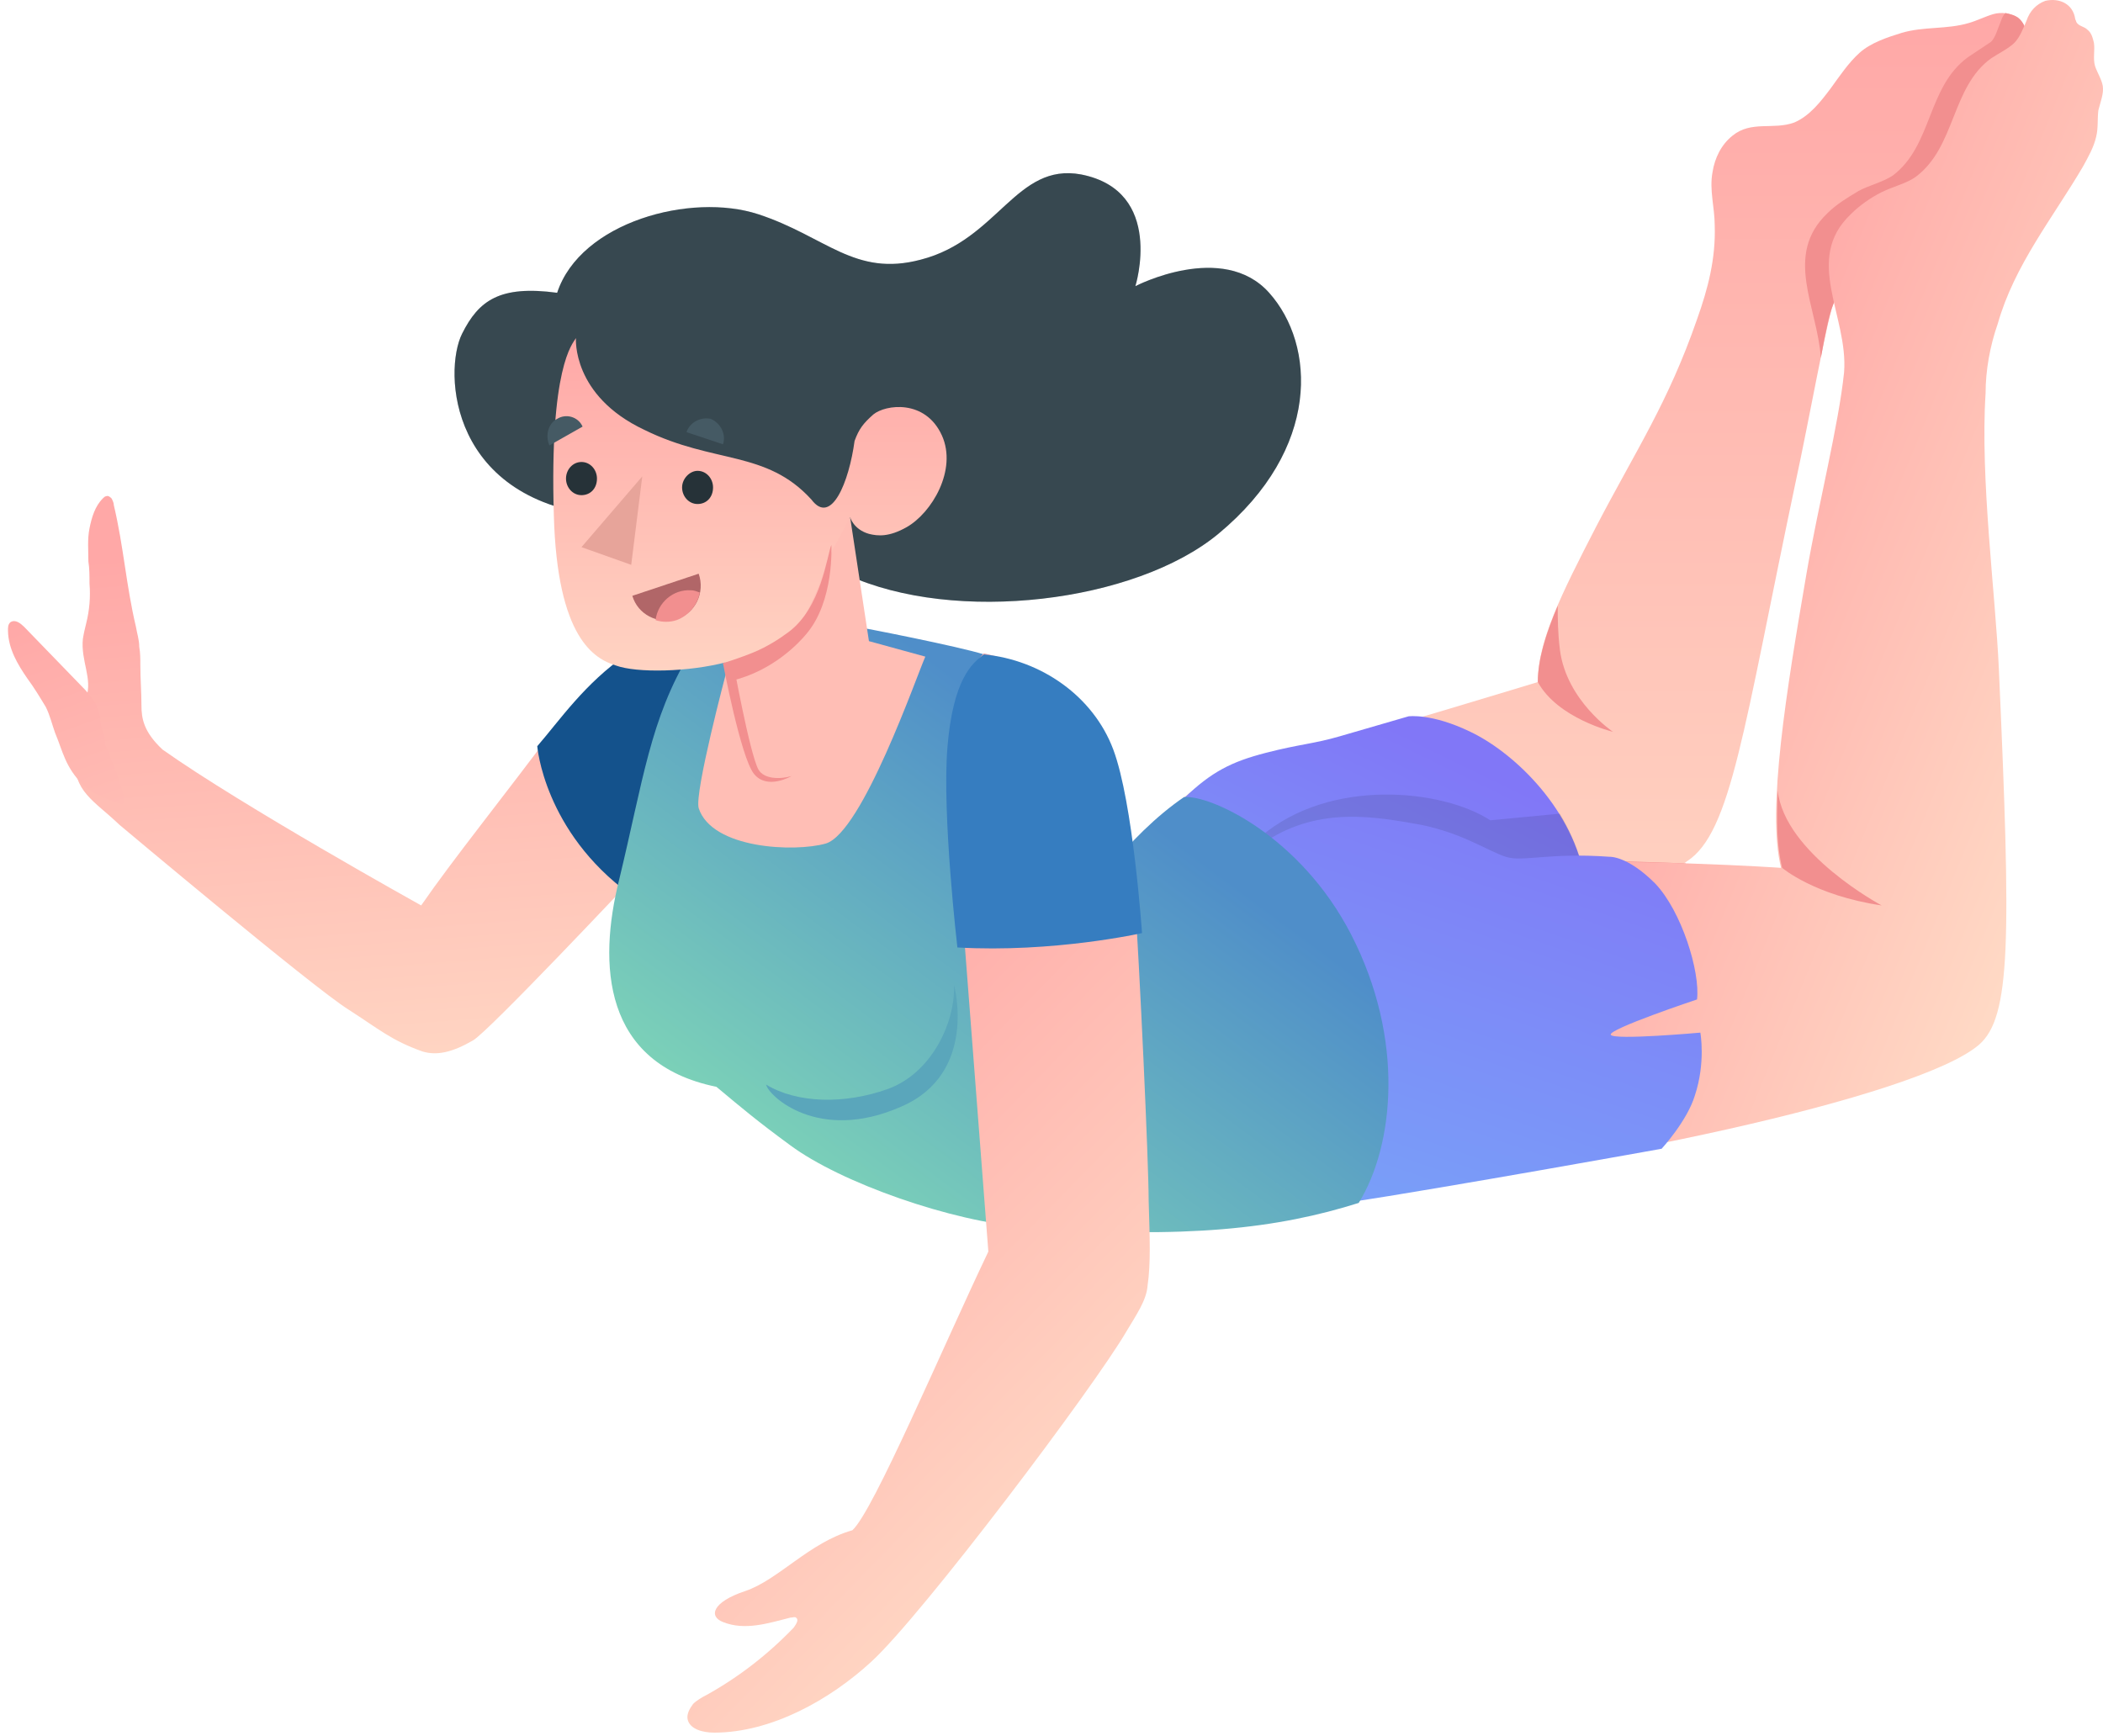<svg width="367" height="303" viewBox="0 0 367 303" fill="none" xmlns="http://www.w3.org/2000/svg">
<path d="M13.11 132.168C13.303 128.693 13.882 125.026 15.039 121.745C16.197 118.464 14.075 115.375 14.46 111.515C14.653 110.357 14.846 109.585 15.039 108.813C15.618 106.497 15.811 104.18 15.618 101.864C15.618 100.513 15.618 99.162 15.425 98.004C15.425 96.074 15.232 94.144 15.618 92.213C16.004 90.283 16.583 88.353 17.933 87.002C18.126 86.809 18.319 86.616 18.512 86.616C18.898 86.423 19.284 86.809 19.477 87.002C19.67 87.388 19.863 87.774 19.863 88.16C21.599 95.495 21.985 102.057 23.721 109.392C23.915 110.55 24.3 111.708 24.3 112.866C24.493 114.024 24.493 114.989 24.493 116.147C24.493 118.464 24.686 120.78 24.686 123.096C24.686 125.412 25.072 127.728 28.352 130.817C42.244 140.66 73.5 158.032 73.5 158.032C79.095 149.925 87.391 139.695 97.617 125.991C105.335 115.761 115.175 108.041 129.066 109.199L110.158 153.592C110.158 153.592 85.462 179.842 82.568 181.579C78.902 183.703 76.201 184.282 73.693 183.51C68.29 181.579 66.168 179.649 60.766 176.175C54.592 172.315 20.828 143.942 20.828 143.942C16.39 139.695 12.724 138.151 13.11 132.168Z" fill="url(#paint0_linear)"/>
<path d="M132.154 108.813C122.121 108.427 116.719 109.199 109.387 114.218C102.056 119.236 97.618 125.798 93.759 130.238C93.759 130.238 94.917 145.1 109.966 156.102L112.089 153.207L132.154 108.813Z" fill="#14528C"/>
<path d="M268.369 119.044C268.369 111.902 272.421 103.795 278.595 91.828C285.541 78.51 291.136 70.211 296.152 55.735C298.082 50.33 299.432 45.119 299.239 39.328C299.239 36.24 298.275 33.152 298.854 30.064C299.239 27.555 300.397 25.238 302.327 23.694C305.606 20.992 309.465 22.729 313.131 21.378C315.832 20.22 317.762 17.711 319.498 15.395C321.042 13.271 322.585 10.955 324.515 9.218C326.444 7.481 329.338 6.516 331.846 5.744C335.705 4.586 339.757 5.165 343.616 4.007C344.966 3.621 346.51 2.849 347.86 2.463C349.211 2.077 350.947 2.27 352.105 3.042C353.648 4.2 354.034 6.516 353.455 8.253C353.07 9.604 352.298 10.762 351.333 11.92C350.754 12.885 350.368 14.043 349.597 15.008C347.86 17.518 345.931 19.834 344.001 22.15C337.827 29.292 333.583 33.345 328.952 39.135C326.058 42.61 321.428 48.979 319.884 53.225C318.726 56.314 315.639 73.685 313.324 84.301C304.256 127.343 302.134 145.294 294.416 150.312C289.593 153.786 288.435 154.365 282.84 157.454C270.877 164.209 233.447 182.352 205.857 190.266L187.335 174.632C193.123 162.665 194.088 143.363 216.468 133.134C219.17 131.976 224.765 130.238 232.29 129.659C239.235 127.922 268.369 119.044 268.369 119.044Z" fill="url(#paint1_linear)"/>
<path d="M319.884 53.225C319.305 54.577 318.533 58.051 317.762 62.49C317.183 53.611 311.202 44.54 318.919 37.205C320.463 35.661 322.392 34.503 324.322 33.345C326.058 32.38 328.566 31.801 330.303 30.643C337.249 25.431 336.284 15.201 343.423 9.99C344.58 9.218 346.317 8.06 347.474 7.288C348.246 6.516 348.632 4.972 349.211 3.621C349.404 3.042 349.597 2.656 349.983 2.27C350.754 2.463 351.526 2.656 352.105 3.042C353.648 4.2 354.034 6.516 353.455 8.253C353.07 9.604 352.298 10.762 351.333 11.92C350.754 12.885 350.368 14.043 349.597 15.008C347.86 17.518 345.931 19.834 344.001 22.15C337.827 29.292 333.583 33.345 328.952 39.135C325.865 42.803 321.428 48.979 319.884 53.225Z" fill="#F28F8F"/>
<path d="M225.152 176.177L219.557 145.874C219.557 145.874 239.237 139.504 258.145 150.506C271.072 149.927 284.578 150.313 294.225 150.699C289.594 153.981 288.436 154.56 283.034 157.648C273.966 162.859 249.656 174.633 226.503 183.512L225.152 176.177Z" fill="#F28F8F"/>
<path d="M206.629 139.311C211.453 134.678 214.926 132.941 220.907 131.397C226.888 129.853 229.203 129.853 233.834 128.502C238.464 127.151 245.796 125.028 245.796 125.028C245.796 125.028 249.848 124.449 256.6 127.73C263.546 131.011 273.965 140.276 276.473 152.822C278.789 165.561 273.579 171.93 273.579 171.93L235.184 186.985L206.629 139.311Z" fill="url(#paint2_linear)"/>
<path opacity="0.1" d="M219.942 146.065C232.097 135.642 251.777 137.765 260.073 143.17L272.229 142.012C274.158 145.293 275.701 148.767 276.473 152.821C278.789 165.56 273.579 171.929 273.579 171.929L235.184 186.984L215.311 153.593C216.662 150.311 218.206 147.609 219.942 146.065Z" fill="black"/>
<path d="M223.994 145.873L229.589 176.176L235.377 208.024C276.087 203.777 334.548 191.617 345.352 182.353C350.948 177.527 350.948 164.209 348.825 116.728C348.247 103.796 345.545 83.529 346.51 68.667C346.51 64.614 347.282 60.367 348.632 56.507C351.527 46.277 358.279 37.977 363.489 29.099C364.453 27.362 365.418 25.625 365.804 23.887C366.19 22.343 365.997 20.799 366.19 19.255C366.576 17.711 367.155 16.36 366.962 15.009C366.769 13.851 365.997 12.693 365.611 11.534C365.225 10.183 365.611 8.832 365.418 7.481C365.225 6.709 365.032 5.744 364.261 5.165C363.682 4.586 362.717 4.586 362.331 3.814C362.331 3.621 362.138 3.428 362.138 3.235C361.752 0.726 359.437 -0.432 356.929 0.147C355.385 0.726 354.228 1.884 353.649 3.621C353.07 4.972 352.491 6.516 351.527 7.481C350.562 8.446 348.632 9.411 347.475 10.183C340.529 15.202 341.301 25.625 334.355 30.836C332.811 31.994 330.303 32.573 328.374 33.538C326.444 34.503 324.515 35.854 322.972 37.398C314.675 45.312 322.586 55.156 321.814 65C320.849 74.264 317.376 87.775 315.254 100.128C311.781 120.395 308.308 141.434 310.816 151.47C310.816 151.47 285.348 149.733 262.196 150.698C243.673 139.503 223.994 145.873 223.994 145.873Z" fill="url(#paint3_linear)"/>
<path d="M328.373 158.033C316.604 156.295 311.009 151.47 311.009 151.47C310.044 147.61 310.044 143.363 310.237 137.959C311.394 148.961 328.373 158.033 328.373 158.033Z" fill="#F28F8F"/>
<path d="M220.906 146.838C230.36 140.662 240.2 142.592 247.918 143.943C255.442 145.487 259.687 148.575 262.774 149.54C265.668 150.505 270.299 148.768 280.91 149.54C280.91 149.54 283.997 149.347 288.821 154.173C293.452 158.998 296.731 169.614 296.153 174.439C296.153 174.439 280.525 179.651 281.103 180.616C281.682 181.581 296.731 180.23 296.731 180.23C296.731 180.23 297.696 185.441 295.767 191.231C294.416 195.671 289.979 200.496 289.979 200.496C289.979 200.496 252.548 207.252 234.798 209.954C220.713 212.077 220.906 146.838 220.906 146.838Z" fill="url(#paint4_linear)"/>
<path d="M268.37 119.044C268.37 115.183 269.721 110.744 271.843 105.726C271.843 107.849 271.843 110.358 272.229 113.446C273.387 122.325 281.49 127.729 281.49 127.729C281.49 127.729 271.843 125.413 268.37 119.044Z" fill="#F28F8F"/>
<path d="M148.361 109.2C150.87 109.586 167.462 112.867 171.707 114.218C179.425 116.535 188.879 144.522 193.702 151.47C196.982 147.224 201.806 142.399 206.629 139.117C211.26 138.731 226.888 145.873 235.763 163.051C245.217 181.388 243.288 199.917 237.114 209.954C223.029 214.393 207.208 216.323 179.039 214.2C166.112 213.235 146.818 206.479 137.943 199.917C132.155 195.671 129.646 193.547 125.016 189.687C105.143 185.634 104.371 168.263 108.037 153.593C112.282 136.029 113.439 125.606 120.385 114.025C123.472 109.007 134.856 107.077 148.361 109.2Z" fill="url(#paint5_linear)"/>
<path d="M133.697 189.301C139.099 192.582 147.396 192.775 154.92 190.073C162.445 187.371 166.69 178.685 166.497 171.93C166.497 171.93 170.741 187.371 157.236 193.161C142.765 199.531 134.083 191.231 133.697 189.301Z" fill="#5AA6BB"/>
<path d="M97.231 51.102C87.198 49.751 83.533 52.453 80.639 58.244C77.359 64.806 78.323 87.775 105.914 90.091C129.259 92.021 138.713 96.075 147.781 100.321C166.69 109.007 198.139 105.146 212.609 93.18C230.552 78.317 229.588 60.174 221.484 51.102C213.381 42.031 198.139 49.944 198.139 49.944C198.139 49.944 203.348 33.345 188.685 30.45C177.301 28.326 174.214 41.837 160.708 45.312C149.132 48.4 144.116 41.258 132.346 37.398C120.577 33.538 101.283 38.749 97.231 51.102Z" fill="#455A64"/>
<path opacity="0.2" d="M97.231 51.102C87.198 49.751 83.533 52.453 80.639 58.244C77.359 64.806 78.323 87.775 105.914 90.091C129.259 92.021 138.713 96.075 147.781 100.321C166.69 109.007 198.139 105.146 212.609 93.18C230.552 78.317 229.588 60.174 221.484 51.102C213.381 42.031 198.139 49.944 198.139 49.944C198.139 49.944 203.348 33.345 188.685 30.45C177.301 28.326 174.214 41.837 160.708 45.312C149.132 48.4 144.116 41.258 132.346 37.398C120.577 33.538 101.283 38.749 97.231 51.102Z" fill="black"/>
<path d="M148.361 90.285L151.641 111.903L161.48 114.605C159.937 118.079 150.483 145.294 144.116 147.225C138.714 148.769 124.243 148.19 121.928 141.048C121.156 138.346 126.751 117.307 126.751 117.307L126.366 115.763L148.361 90.285Z" fill="#FFBEB5"/>
<path d="M100.511 59.016C100.511 59.016 99.739 69.052 112.473 75.036C124.628 81.019 133.696 78.51 141.607 87.196C145.08 91.828 148.167 84.108 149.132 76.966C149.903 74.843 150.675 73.878 152.412 72.334C154.534 70.597 161.48 69.631 164.374 76.001C167.075 81.984 162.637 89.512 158.2 92.021C155.113 93.758 153.183 93.565 151.64 93.179C148.939 92.407 148.36 90.284 148.36 90.284L144.308 97.812C143.343 101.865 141.607 105.532 139.485 109.2C136.976 111.516 130.224 114.99 128.873 114.99L126.751 115.569C120.191 117.306 111.123 117.499 107.457 116.148C103.791 114.99 97.231 111.516 96.652 89.898C95.88 64.034 99.932 59.981 100.511 59.016Z" fill="url(#paint6_linear)"/>
<path d="M145.079 95.109C145.079 95.109 145.658 104.953 140.642 110.744C139.677 111.902 135.046 117.113 127.522 118.85L126.171 115.762C126.171 115.762 129.258 114.797 131.574 113.832C133.889 112.867 136.011 111.516 137.555 110.358C143.343 106.111 144.308 97.04 145.079 95.109Z" fill="#F28F8F"/>
<path d="M127.907 115.376C127.907 115.376 130.801 131.396 132.345 134.291C133.309 136.029 136.203 136.029 138.133 135.45C138.133 135.45 133.888 137.959 131.573 135.063C129.258 132.168 126.171 115.762 126.171 115.762L127.907 115.376Z" fill="#F28F8F"/>
<path d="M119.033 85.073C119.033 86.617 120.191 87.968 121.734 87.968C123.278 87.968 124.436 86.81 124.436 85.073C124.436 83.529 123.278 82.178 121.734 82.178C120.384 82.178 119.033 83.529 119.033 85.073Z" fill="#263238"/>
<path d="M119.805 75.423L126.172 77.546C126.75 75.809 125.786 73.879 124.049 73.107C122.313 72.721 120.383 73.686 119.805 75.423Z" fill="#455A64"/>
<path d="M121.928 100.129L110.352 103.989C111.317 107.27 114.789 109.008 118.069 108.043C121.349 107.077 123.086 103.41 121.928 100.129Z" fill="#B16668"/>
<path d="M114.404 108.236C114.789 105.148 117.491 102.832 120.578 103.025C121.156 103.025 121.542 103.218 122.121 103.411C121.735 105.534 120.192 107.464 118.069 108.236C116.912 108.622 115.561 108.622 114.404 108.236Z" fill="#F28F8F"/>
<path d="M95.88 77.739L101.668 74.458C100.896 72.721 98.774 72.141 97.23 73.106C95.687 73.879 95.108 76.002 95.88 77.739Z" fill="#455A64"/>
<path d="M98.775 83.529C98.775 85.073 99.933 86.424 101.477 86.424C103.02 86.424 104.178 85.266 104.178 83.529C104.178 81.985 103.02 80.634 101.477 80.634C99.933 80.634 98.775 81.985 98.775 83.529Z" fill="#263238"/>
<path d="M112.086 83.143L110.157 98.584L101.474 95.496L112.086 83.143Z" fill="#E7A49A"/>
<path d="M172.479 218.446C164.376 235.432 152.414 263.805 148.748 267.086C141.223 269.209 135.821 275.772 130.033 277.702C124.244 279.632 123.666 282.141 126.174 283.106C130.033 284.651 134.084 283.299 137.943 282.334C138.329 282.334 138.715 282.141 138.908 282.334C139.487 282.72 138.908 283.492 138.522 284.072C134.084 288.704 128.875 292.757 123.28 295.845C122.508 296.231 121.543 296.811 120.964 297.39C120.386 298.162 119.807 299.127 120 300.092C120.386 301.829 122.701 302.408 124.63 302.408C134.663 302.408 144.889 296.618 152.028 290.055C160.903 281.948 191.001 241.994 196.597 232.344C198.333 229.448 200.07 226.939 200.263 224.43C200.841 220.377 200.648 216.13 200.455 209.568C200.455 203.005 198.912 169.228 197.947 155.138C195.632 126.378 189.651 118.272 171.708 114.025C162.061 123.29 168.042 160.735 168.042 160.735L172.479 218.446Z" fill="url(#paint7_linear)"/>
<path d="M171.707 114.218C181.739 115.183 190.808 121.552 194.28 130.817C197.753 140.082 199.297 162.858 199.297 162.858C199.297 162.858 183.862 166.332 167.076 165.367C167.076 165.367 164.375 142.205 165.34 130.431C166.304 118.657 169.584 115.762 171.707 114.218Z" fill="#367DC0"/>
<path d="M16.452 122.406C16.009 121.744 15.632 121.265 14.943 120.487C11.379 116.845 7.75 113.022 4.186 109.38C3.562 108.784 2.691 108.071 1.848 108.579C1.369 108.957 1.383 109.567 1.397 110.177C1.468 113.228 3.057 115.939 4.763 118.402C5.96 120.023 6.976 121.709 7.992 123.395C8.695 124.783 9.101 126.483 9.623 127.936C10.98 131.14 11.349 133.879 14.535 137.041C15.784 138.233 18.993 139.747 21.265 140.366C23.044 140.752 18.337 129.933 18.337 129.933C18.424 128.465 17.409 126.779 17.496 125.312C17.286 124.157 16.96 123.249 16.452 122.406Z" fill="url(#paint8_linear)"/>
<defs>
<linearGradient id="paint0_linear" x1="63.999" y1="93.823" x2="71.074" y2="183.836" gradientUnits="userSpaceOnUse">
<stop stop-color="#FFA8A7"/>
<stop offset="1" stop-color="#FFD4C2"/>
</linearGradient>
<linearGradient id="paint1_linear" x1="270.523" y1="2.27" x2="270.523" y2="190.266" gradientUnits="userSpaceOnUse">
<stop stop-color="#FFA8A7"/>
<stop offset="1" stop-color="#FFDAC6"/>
</linearGradient>
<linearGradient id="paint2_linear" x1="257.094" y1="133.711" x2="229.792" y2="189.941" gradientUnits="userSpaceOnUse">
<stop stop-color="#8177F7"/>
<stop offset="1" stop-color="#799FF8"/>
</linearGradient>
<linearGradient id="paint3_linear" x1="283.451" y1="107.638" x2="381.717" y2="147.824" gradientUnits="userSpaceOnUse">
<stop stop-color="#FFA8A7"/>
<stop offset="1" stop-color="#FFE5CC"/>
</linearGradient>
<linearGradient id="paint4_linear" x1="274.032" y1="134.639" x2="247.308" y2="212.729" gradientUnits="userSpaceOnUse">
<stop stop-color="#8177F7"/>
<stop offset="1" stop-color="#799FF8"/>
</linearGradient>
<linearGradient id="paint5_linear" x1="203.08" y1="144.998" x2="149.061" y2="217.713" gradientUnits="userSpaceOnUse">
<stop stop-color="#4F8EC9"/>
<stop offset="1" stop-color="#7ED5B7"/>
</linearGradient>
<linearGradient id="paint6_linear" x1="130.876" y1="59.016" x2="130.876" y2="117.035" gradientUnits="userSpaceOnUse">
<stop stop-color="#FFA8A7"/>
<stop offset="1" stop-color="#FFD3C2"/>
</linearGradient>
<linearGradient id="paint7_linear" x1="120.198" y1="187.696" x2="195.546" y2="261.16" gradientUnits="userSpaceOnUse">
<stop stop-color="#FFA8A7"/>
<stop offset="1" stop-color="#FFD9C5"/>
</linearGradient>
<linearGradient id="paint8_linear" x1="5.483" y1="107.247" x2="17.846" y2="141.654" gradientUnits="userSpaceOnUse">
<stop stop-color="#FFA8A7"/>
<stop offset="1" stop-color="#FFBCB4"/>
</linearGradient>
</defs>
</svg>
